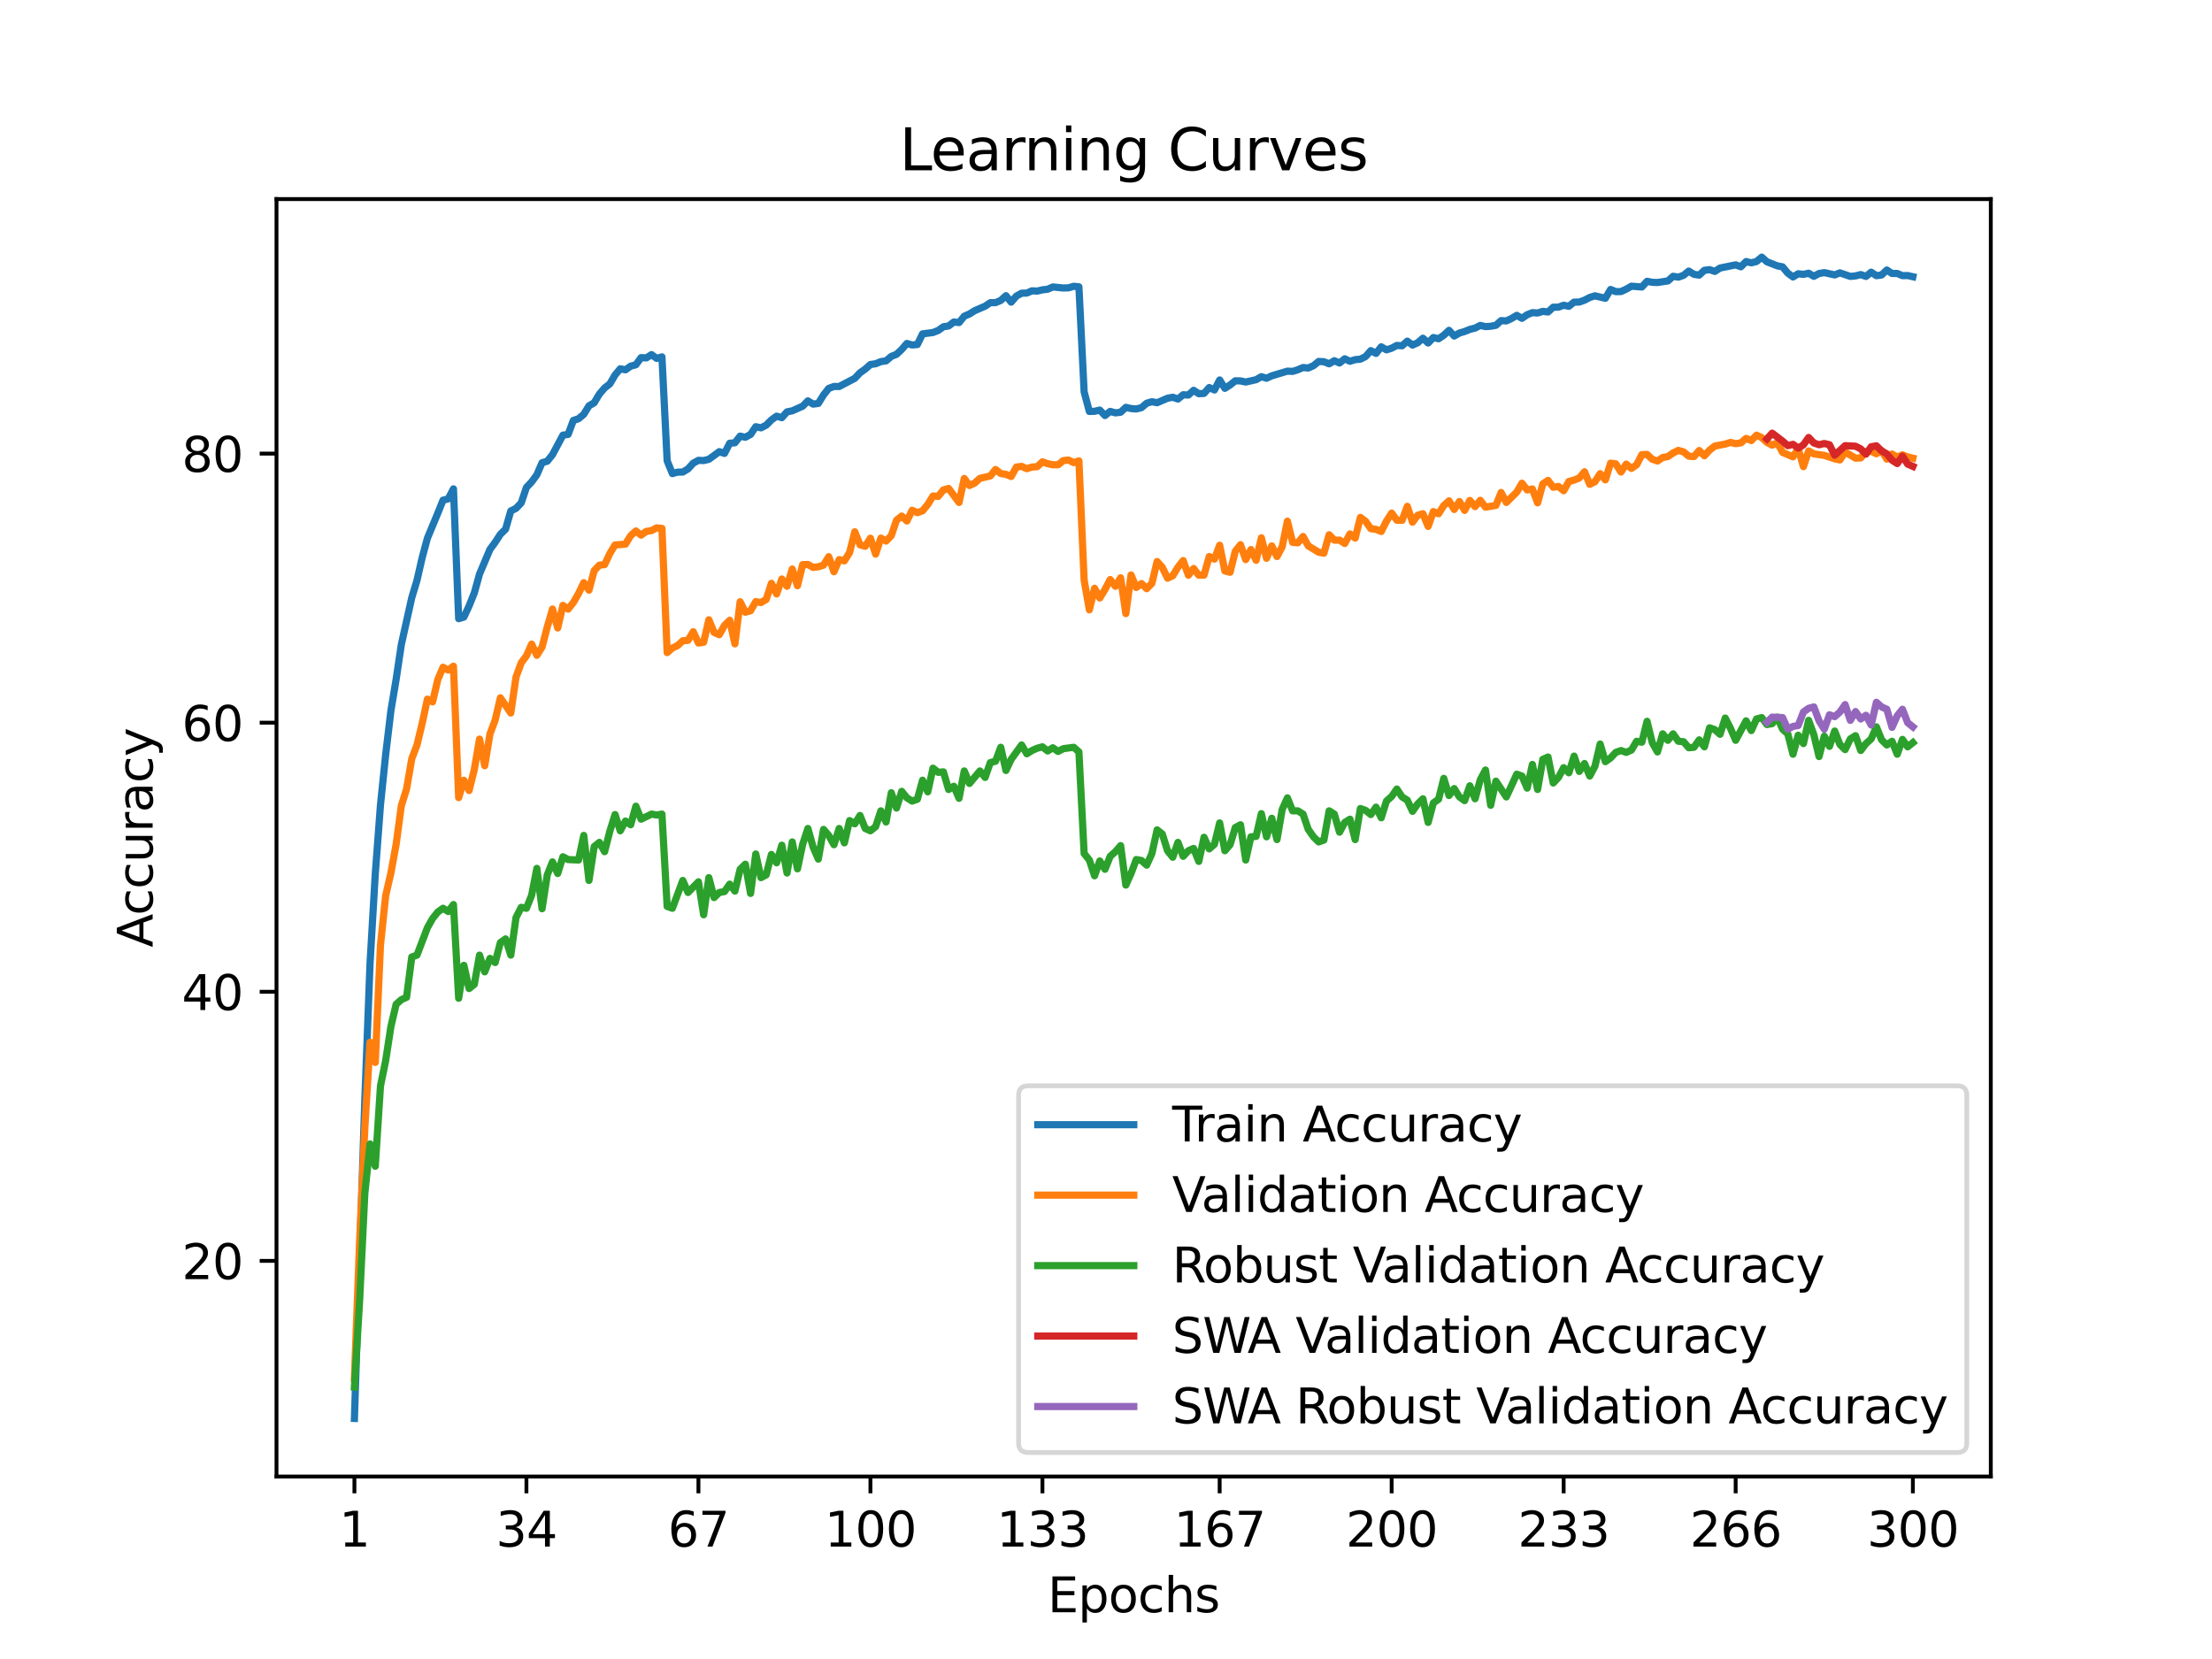 <?xml version="1.0" encoding="utf-8" standalone="no"?>
<!DOCTYPE svg PUBLIC "-//W3C//DTD SVG 1.1//EN"
  "http://www.w3.org/Graphics/SVG/1.1/DTD/svg11.dtd">
<svg xmlns:xlink="http://www.w3.org/1999/xlink" width="460.8pt" height="345.6pt" viewBox="0 0 460.8 345.6" xmlns="http://www.w3.org/2000/svg" version="1.1">
 <defs>
  <style type="text/css">*{stroke-linejoin: round; stroke-linecap: butt}</style>
 </defs>
 <g id="figure_1">
  <g id="patch_1">
   <path d="M 0 345.6 
L 460.8 345.6 
L 460.8 0 
L 0 0 
z
" style="fill: #ffffff"/>
  </g>
  <g id="axes_1">
   <g id="patch_2">
    <path d="M 57.6 307.584 
L 414.72 307.584 
L 414.72 41.472 
L 57.6 41.472 
z
" style="fill: #ffffff"/>
   </g>
   <g id="matplotlib.axis_1">
    <g id="xtick_1">
     <g id="line2d_1">
      <defs>
       <path id="m943d0f33c2" d="M 0 0 
L 0 3.5 
" style="stroke: #000000; stroke-width: 0.8"/>
      </defs>
      <g>
       <use xlink:href="#m943d0f33c2" x="73.833" y="307.584" style="stroke: #000000; stroke-width: 0.8"/>
      </g>
     </g>
     <g id="text_1">
      <!-- 1 -->
      <g transform="translate(70.651 322.182) scale(0.1 -0.1)">
       <defs>
        <path id="DejaVuSans-31" d="M 794 531 
L 1825 531 
L 1825 4091 
L 703 3866 
L 703 4441 
L 1819 4666 
L 2450 4666 
L 2450 531 
L 3481 531 
L 3481 0 
L 794 0 
L 794 531 
z
" transform="scale(0.016)"/>
       </defs>
       <use xlink:href="#DejaVuSans-31"/>
      </g>
     </g>
    </g>
    <g id="xtick_2">
     <g id="line2d_2">
      <g>
       <use xlink:href="#m943d0f33c2" x="109.664" y="307.584" style="stroke: #000000; stroke-width: 0.8"/>
      </g>
     </g>
     <g id="text_2">
      <!-- 34 -->
      <g transform="translate(103.302 322.182) scale(0.1 -0.1)">
       <defs>
        <path id="DejaVuSans-33" d="M 2597 2516 
Q 3050 2419 3304 2112 
Q 3559 1806 3559 1356 
Q 3559 666 3084 287 
Q 2609 -91 1734 -91 
Q 1441 -91 1130 -33 
Q 819 25 488 141 
L 488 750 
Q 750 597 1062 519 
Q 1375 441 1716 441 
Q 2309 441 2620 675 
Q 2931 909 2931 1356 
Q 2931 1769 2642 2001 
Q 2353 2234 1838 2234 
L 1294 2234 
L 1294 2753 
L 1863 2753 
Q 2328 2753 2575 2939 
Q 2822 3125 2822 3475 
Q 2822 3834 2567 4026 
Q 2313 4219 1838 4219 
Q 1578 4219 1281 4162 
Q 984 4106 628 3988 
L 628 4550 
Q 988 4650 1302 4700 
Q 1616 4750 1894 4750 
Q 2613 4750 3031 4423 
Q 3450 4097 3450 3541 
Q 3450 3153 3228 2886 
Q 3006 2619 2597 2516 
z
" transform="scale(0.016)"/>
        <path id="DejaVuSans-34" d="M 2419 4116 
L 825 1625 
L 2419 1625 
L 2419 4116 
z
M 2253 4666 
L 3047 4666 
L 3047 1625 
L 3713 1625 
L 3713 1100 
L 3047 1100 
L 3047 0 
L 2419 0 
L 2419 1100 
L 313 1100 
L 313 1709 
L 2253 4666 
z
" transform="scale(0.016)"/>
       </defs>
       <use xlink:href="#DejaVuSans-33"/>
       <use xlink:href="#DejaVuSans-34" x="63.623"/>
      </g>
     </g>
    </g>
    <g id="xtick_3">
     <g id="line2d_3">
      <g>
       <use xlink:href="#m943d0f33c2" x="145.496" y="307.584" style="stroke: #000000; stroke-width: 0.8"/>
      </g>
     </g>
     <g id="text_3">
      <!-- 67 -->
      <g transform="translate(139.133 322.182) scale(0.1 -0.1)">
       <defs>
        <path id="DejaVuSans-36" d="M 2113 2584 
Q 1688 2584 1439 2293 
Q 1191 2003 1191 1497 
Q 1191 994 1439 701 
Q 1688 409 2113 409 
Q 2538 409 2786 701 
Q 3034 994 3034 1497 
Q 3034 2003 2786 2293 
Q 2538 2584 2113 2584 
z
M 3366 4563 
L 3366 3988 
Q 3128 4100 2886 4159 
Q 2644 4219 2406 4219 
Q 1781 4219 1451 3797 
Q 1122 3375 1075 2522 
Q 1259 2794 1537 2939 
Q 1816 3084 2150 3084 
Q 2853 3084 3261 2657 
Q 3669 2231 3669 1497 
Q 3669 778 3244 343 
Q 2819 -91 2113 -91 
Q 1303 -91 875 529 
Q 447 1150 447 2328 
Q 447 3434 972 4092 
Q 1497 4750 2381 4750 
Q 2619 4750 2861 4703 
Q 3103 4656 3366 4563 
z
" transform="scale(0.016)"/>
        <path id="DejaVuSans-37" d="M 525 4666 
L 3525 4666 
L 3525 4397 
L 1831 0 
L 1172 0 
L 2766 4134 
L 525 4134 
L 525 4666 
z
" transform="scale(0.016)"/>
       </defs>
       <use xlink:href="#DejaVuSans-36"/>
       <use xlink:href="#DejaVuSans-37" x="63.623"/>
      </g>
     </g>
    </g>
    <g id="xtick_4">
     <g id="line2d_4">
      <g>
       <use xlink:href="#m943d0f33c2" x="181.327" y="307.584" style="stroke: #000000; stroke-width: 0.8"/>
      </g>
     </g>
     <g id="text_4">
      <!-- 100 -->
      <g transform="translate(171.783 322.182) scale(0.1 -0.1)">
       <defs>
        <path id="DejaVuSans-30" d="M 2034 4250 
Q 1547 4250 1301 3770 
Q 1056 3291 1056 2328 
Q 1056 1369 1301 889 
Q 1547 409 2034 409 
Q 2525 409 2770 889 
Q 3016 1369 3016 2328 
Q 3016 3291 2770 3770 
Q 2525 4250 2034 4250 
z
M 2034 4750 
Q 2819 4750 3233 4129 
Q 3647 3509 3647 2328 
Q 3647 1150 3233 529 
Q 2819 -91 2034 -91 
Q 1250 -91 836 529 
Q 422 1150 422 2328 
Q 422 3509 836 4129 
Q 1250 4750 2034 4750 
z
" transform="scale(0.016)"/>
       </defs>
       <use xlink:href="#DejaVuSans-31"/>
       <use xlink:href="#DejaVuSans-30" x="63.623"/>
       <use xlink:href="#DejaVuSans-30" x="127.246"/>
      </g>
     </g>
    </g>
    <g id="xtick_5">
     <g id="line2d_5">
      <g>
       <use xlink:href="#m943d0f33c2" x="217.158" y="307.584" style="stroke: #000000; stroke-width: 0.8"/>
      </g>
     </g>
     <g id="text_5">
      <!-- 133 -->
      <g transform="translate(207.615 322.182) scale(0.1 -0.1)">
       <use xlink:href="#DejaVuSans-31"/>
       <use xlink:href="#DejaVuSans-33" x="63.623"/>
       <use xlink:href="#DejaVuSans-33" x="127.246"/>
      </g>
     </g>
    </g>
    <g id="xtick_6">
     <g id="line2d_6">
      <g>
       <use xlink:href="#m943d0f33c2" x="254.076" y="307.584" style="stroke: #000000; stroke-width: 0.8"/>
      </g>
     </g>
     <g id="text_6">
      <!-- 167 -->
      <g transform="translate(244.532 322.182) scale(0.1 -0.1)">
       <use xlink:href="#DejaVuSans-31"/>
       <use xlink:href="#DejaVuSans-36" x="63.623"/>
       <use xlink:href="#DejaVuSans-37" x="127.246"/>
      </g>
     </g>
    </g>
    <g id="xtick_7">
     <g id="line2d_7">
      <g>
       <use xlink:href="#m943d0f33c2" x="289.907" y="307.584" style="stroke: #000000; stroke-width: 0.8"/>
      </g>
     </g>
     <g id="text_7">
      <!-- 200 -->
      <g transform="translate(280.363 322.182) scale(0.1 -0.1)">
       <defs>
        <path id="DejaVuSans-32" d="M 1228 531 
L 3431 531 
L 3431 0 
L 469 0 
L 469 531 
Q 828 903 1448 1529 
Q 2069 2156 2228 2338 
Q 2531 2678 2651 2914 
Q 2772 3150 2772 3378 
Q 2772 3750 2511 3984 
Q 2250 4219 1831 4219 
Q 1534 4219 1204 4116 
Q 875 4013 500 3803 
L 500 4441 
Q 881 4594 1212 4672 
Q 1544 4750 1819 4750 
Q 2544 4750 2975 4387 
Q 3406 4025 3406 3419 
Q 3406 3131 3298 2873 
Q 3191 2616 2906 2266 
Q 2828 2175 2409 1742 
Q 1991 1309 1228 531 
z
" transform="scale(0.016)"/>
       </defs>
       <use xlink:href="#DejaVuSans-32"/>
       <use xlink:href="#DejaVuSans-30" x="63.623"/>
       <use xlink:href="#DejaVuSans-30" x="127.246"/>
      </g>
     </g>
    </g>
    <g id="xtick_8">
     <g id="line2d_8">
      <g>
       <use xlink:href="#m943d0f33c2" x="325.739" y="307.584" style="stroke: #000000; stroke-width: 0.8"/>
      </g>
     </g>
     <g id="text_8">
      <!-- 233 -->
      <g transform="translate(316.195 322.182) scale(0.1 -0.1)">
       <use xlink:href="#DejaVuSans-32"/>
       <use xlink:href="#DejaVuSans-33" x="63.623"/>
       <use xlink:href="#DejaVuSans-33" x="127.246"/>
      </g>
     </g>
    </g>
    <g id="xtick_9">
     <g id="line2d_9">
      <g>
       <use xlink:href="#m943d0f33c2" x="361.57" y="307.584" style="stroke: #000000; stroke-width: 0.8"/>
      </g>
     </g>
     <g id="text_9">
      <!-- 266 -->
      <g transform="translate(352.026 322.182) scale(0.1 -0.1)">
       <use xlink:href="#DejaVuSans-32"/>
       <use xlink:href="#DejaVuSans-36" x="63.623"/>
       <use xlink:href="#DejaVuSans-36" x="127.246"/>
      </g>
     </g>
    </g>
    <g id="xtick_10">
     <g id="line2d_10">
      <g>
       <use xlink:href="#m943d0f33c2" x="398.487" y="307.584" style="stroke: #000000; stroke-width: 0.8"/>
      </g>
     </g>
     <g id="text_10">
      <!-- 300 -->
      <g transform="translate(388.944 322.182) scale(0.1 -0.1)">
       <use xlink:href="#DejaVuSans-33"/>
       <use xlink:href="#DejaVuSans-30" x="63.623"/>
       <use xlink:href="#DejaVuSans-30" x="127.246"/>
      </g>
     </g>
    </g>
    <g id="text_11">
     <!-- Epochs -->
     <g transform="translate(218.244 335.861) scale(0.1 -0.1)">
      <defs>
       <path id="DejaVuSans-45" d="M 628 4666 
L 3578 4666 
L 3578 4134 
L 1259 4134 
L 1259 2753 
L 3481 2753 
L 3481 2222 
L 1259 2222 
L 1259 531 
L 3634 531 
L 3634 0 
L 628 0 
L 628 4666 
z
" transform="scale(0.016)"/>
       <path id="DejaVuSans-70" d="M 1159 525 
L 1159 -1331 
L 581 -1331 
L 581 3500 
L 1159 3500 
L 1159 2969 
Q 1341 3281 1617 3432 
Q 1894 3584 2278 3584 
Q 2916 3584 3314 3078 
Q 3713 2572 3713 1747 
Q 3713 922 3314 415 
Q 2916 -91 2278 -91 
Q 1894 -91 1617 61 
Q 1341 213 1159 525 
z
M 3116 1747 
Q 3116 2381 2855 2742 
Q 2594 3103 2138 3103 
Q 1681 3103 1420 2742 
Q 1159 2381 1159 1747 
Q 1159 1113 1420 752 
Q 1681 391 2138 391 
Q 2594 391 2855 752 
Q 3116 1113 3116 1747 
z
" transform="scale(0.016)"/>
       <path id="DejaVuSans-6f" d="M 1959 3097 
Q 1497 3097 1228 2736 
Q 959 2375 959 1747 
Q 959 1119 1226 758 
Q 1494 397 1959 397 
Q 2419 397 2687 759 
Q 2956 1122 2956 1747 
Q 2956 2369 2687 2733 
Q 2419 3097 1959 3097 
z
M 1959 3584 
Q 2709 3584 3137 3096 
Q 3566 2609 3566 1747 
Q 3566 888 3137 398 
Q 2709 -91 1959 -91 
Q 1206 -91 779 398 
Q 353 888 353 1747 
Q 353 2609 779 3096 
Q 1206 3584 1959 3584 
z
" transform="scale(0.016)"/>
       <path id="DejaVuSans-63" d="M 3122 3366 
L 3122 2828 
Q 2878 2963 2633 3030 
Q 2388 3097 2138 3097 
Q 1578 3097 1268 2742 
Q 959 2388 959 1747 
Q 959 1106 1268 751 
Q 1578 397 2138 397 
Q 2388 397 2633 464 
Q 2878 531 3122 666 
L 3122 134 
Q 2881 22 2623 -34 
Q 2366 -91 2075 -91 
Q 1284 -91 818 406 
Q 353 903 353 1747 
Q 353 2603 823 3093 
Q 1294 3584 2113 3584 
Q 2378 3584 2631 3529 
Q 2884 3475 3122 3366 
z
" transform="scale(0.016)"/>
       <path id="DejaVuSans-68" d="M 3513 2113 
L 3513 0 
L 2938 0 
L 2938 2094 
Q 2938 2591 2744 2837 
Q 2550 3084 2163 3084 
Q 1697 3084 1428 2787 
Q 1159 2491 1159 1978 
L 1159 0 
L 581 0 
L 581 4863 
L 1159 4863 
L 1159 2956 
Q 1366 3272 1645 3428 
Q 1925 3584 2291 3584 
Q 2894 3584 3203 3211 
Q 3513 2838 3513 2113 
z
" transform="scale(0.016)"/>
       <path id="DejaVuSans-73" d="M 2834 3397 
L 2834 2853 
Q 2591 2978 2328 3040 
Q 2066 3103 1784 3103 
Q 1356 3103 1142 2972 
Q 928 2841 928 2578 
Q 928 2378 1081 2264 
Q 1234 2150 1697 2047 
L 1894 2003 
Q 2506 1872 2764 1633 
Q 3022 1394 3022 966 
Q 3022 478 2636 193 
Q 2250 -91 1575 -91 
Q 1294 -91 989 -36 
Q 684 19 347 128 
L 347 722 
Q 666 556 975 473 
Q 1284 391 1588 391 
Q 1994 391 2212 530 
Q 2431 669 2431 922 
Q 2431 1156 2273 1281 
Q 2116 1406 1581 1522 
L 1381 1569 
Q 847 1681 609 1914 
Q 372 2147 372 2553 
Q 372 3047 722 3315 
Q 1072 3584 1716 3584 
Q 2034 3584 2315 3537 
Q 2597 3491 2834 3397 
z
" transform="scale(0.016)"/>
      </defs>
      <use xlink:href="#DejaVuSans-45"/>
      <use xlink:href="#DejaVuSans-70" x="63.184"/>
      <use xlink:href="#DejaVuSans-6f" x="126.66"/>
      <use xlink:href="#DejaVuSans-63" x="187.842"/>
      <use xlink:href="#DejaVuSans-68" x="242.822"/>
      <use xlink:href="#DejaVuSans-73" x="306.201"/>
     </g>
    </g>
   </g>
   <g id="matplotlib.axis_2">
    <g id="ytick_1">
     <g id="line2d_11">
      <defs>
       <path id="ma83418b8ad" d="M 0 0 
L -3.5 0 
" style="stroke: #000000; stroke-width: 0.8"/>
      </defs>
      <g>
       <use xlink:href="#ma83418b8ad" x="57.6" y="262.661" style="stroke: #000000; stroke-width: 0.8"/>
      </g>
     </g>
     <g id="text_12">
      <!-- 20 -->
      <g transform="translate(37.875 266.46) scale(0.1 -0.1)">
       <use xlink:href="#DejaVuSans-32"/>
       <use xlink:href="#DejaVuSans-30" x="63.623"/>
      </g>
     </g>
    </g>
    <g id="ytick_2">
     <g id="line2d_12">
      <g>
       <use xlink:href="#ma83418b8ad" x="57.6" y="206.606" style="stroke: #000000; stroke-width: 0.8"/>
      </g>
     </g>
     <g id="text_13">
      <!-- 40 -->
      <g transform="translate(37.875 210.405) scale(0.1 -0.1)">
       <use xlink:href="#DejaVuSans-34"/>
       <use xlink:href="#DejaVuSans-30" x="63.623"/>
      </g>
     </g>
    </g>
    <g id="ytick_3">
     <g id="line2d_13">
      <g>
       <use xlink:href="#ma83418b8ad" x="57.6" y="150.55" style="stroke: #000000; stroke-width: 0.8"/>
      </g>
     </g>
     <g id="text_14">
      <!-- 60 -->
      <g transform="translate(37.875 154.35) scale(0.1 -0.1)">
       <use xlink:href="#DejaVuSans-36"/>
       <use xlink:href="#DejaVuSans-30" x="63.623"/>
      </g>
     </g>
    </g>
    <g id="ytick_4">
     <g id="line2d_14">
      <g>
       <use xlink:href="#ma83418b8ad" x="57.6" y="94.495" style="stroke: #000000; stroke-width: 0.8"/>
      </g>
     </g>
     <g id="text_15">
      <!-- 80 -->
      <g transform="translate(37.875 98.294) scale(0.1 -0.1)">
       <defs>
        <path id="DejaVuSans-38" d="M 2034 2216 
Q 1584 2216 1326 1975 
Q 1069 1734 1069 1313 
Q 1069 891 1326 650 
Q 1584 409 2034 409 
Q 2484 409 2743 651 
Q 3003 894 3003 1313 
Q 3003 1734 2745 1975 
Q 2488 2216 2034 2216 
z
M 1403 2484 
Q 997 2584 770 2862 
Q 544 3141 544 3541 
Q 544 4100 942 4425 
Q 1341 4750 2034 4750 
Q 2731 4750 3128 4425 
Q 3525 4100 3525 3541 
Q 3525 3141 3298 2862 
Q 3072 2584 2669 2484 
Q 3125 2378 3379 2068 
Q 3634 1759 3634 1313 
Q 3634 634 3220 271 
Q 2806 -91 2034 -91 
Q 1263 -91 848 271 
Q 434 634 434 1313 
Q 434 1759 690 2068 
Q 947 2378 1403 2484 
z
M 1172 3481 
Q 1172 3119 1398 2916 
Q 1625 2713 2034 2713 
Q 2441 2713 2670 2916 
Q 2900 3119 2900 3481 
Q 2900 3844 2670 4047 
Q 2441 4250 2034 4250 
Q 1625 4250 1398 4047 
Q 1172 3844 1172 3481 
z
" transform="scale(0.016)"/>
       </defs>
       <use xlink:href="#DejaVuSans-38"/>
       <use xlink:href="#DejaVuSans-30" x="63.623"/>
      </g>
     </g>
    </g>
    <g id="text_16">
     <!-- Accuracy -->
     <g transform="translate(31.795 197.356) rotate(-90) scale(0.1 -0.1)">
      <defs>
       <path id="DejaVuSans-41" d="M 2188 4044 
L 1331 1722 
L 3047 1722 
L 2188 4044 
z
M 1831 4666 
L 2547 4666 
L 4325 0 
L 3669 0 
L 3244 1197 
L 1141 1197 
L 716 0 
L 50 0 
L 1831 4666 
z
" transform="scale(0.016)"/>
       <path id="DejaVuSans-75" d="M 544 1381 
L 544 3500 
L 1119 3500 
L 1119 1403 
Q 1119 906 1312 657 
Q 1506 409 1894 409 
Q 2359 409 2629 706 
Q 2900 1003 2900 1516 
L 2900 3500 
L 3475 3500 
L 3475 0 
L 2900 0 
L 2900 538 
Q 2691 219 2414 64 
Q 2138 -91 1772 -91 
Q 1169 -91 856 284 
Q 544 659 544 1381 
z
M 1991 3584 
L 1991 3584 
z
" transform="scale(0.016)"/>
       <path id="DejaVuSans-72" d="M 2631 2963 
Q 2534 3019 2420 3045 
Q 2306 3072 2169 3072 
Q 1681 3072 1420 2755 
Q 1159 2438 1159 1844 
L 1159 0 
L 581 0 
L 581 3500 
L 1159 3500 
L 1159 2956 
Q 1341 3275 1631 3429 
Q 1922 3584 2338 3584 
Q 2397 3584 2469 3576 
Q 2541 3569 2628 3553 
L 2631 2963 
z
" transform="scale(0.016)"/>
       <path id="DejaVuSans-61" d="M 2194 1759 
Q 1497 1759 1228 1600 
Q 959 1441 959 1056 
Q 959 750 1161 570 
Q 1363 391 1709 391 
Q 2188 391 2477 730 
Q 2766 1069 2766 1631 
L 2766 1759 
L 2194 1759 
z
M 3341 1997 
L 3341 0 
L 2766 0 
L 2766 531 
Q 2569 213 2275 61 
Q 1981 -91 1556 -91 
Q 1019 -91 701 211 
Q 384 513 384 1019 
Q 384 1609 779 1909 
Q 1175 2209 1959 2209 
L 2766 2209 
L 2766 2266 
Q 2766 2663 2505 2880 
Q 2244 3097 1772 3097 
Q 1472 3097 1187 3025 
Q 903 2953 641 2809 
L 641 3341 
Q 956 3463 1253 3523 
Q 1550 3584 1831 3584 
Q 2591 3584 2966 3190 
Q 3341 2797 3341 1997 
z
" transform="scale(0.016)"/>
       <path id="DejaVuSans-79" d="M 2059 -325 
Q 1816 -950 1584 -1140 
Q 1353 -1331 966 -1331 
L 506 -1331 
L 506 -850 
L 844 -850 
Q 1081 -850 1212 -737 
Q 1344 -625 1503 -206 
L 1606 56 
L 191 3500 
L 800 3500 
L 1894 763 
L 2988 3500 
L 3597 3500 
L 2059 -325 
z
" transform="scale(0.016)"/>
      </defs>
      <use xlink:href="#DejaVuSans-41"/>
      <use xlink:href="#DejaVuSans-63" x="66.658"/>
      <use xlink:href="#DejaVuSans-63" x="121.639"/>
      <use xlink:href="#DejaVuSans-75" x="176.619"/>
      <use xlink:href="#DejaVuSans-72" x="239.998"/>
      <use xlink:href="#DejaVuSans-61" x="281.111"/>
      <use xlink:href="#DejaVuSans-63" x="342.391"/>
      <use xlink:href="#DejaVuSans-79" x="397.371"/>
     </g>
    </g>
   </g>
   <g id="line2d_15">
    <path d="M 73.833 295.488 
L 76.004 228.93 
L 77.09 200.587 
L 78.176 182.074 
L 79.262 167.668 
L 80.348 157.151 
L 81.433 148.056 
L 82.519 141.533 
L 83.605 134.273 
L 85.777 124.513 
L 86.862 120.911 
L 87.948 116.161 
L 89.034 112.125 
L 91.206 106.89 
L 92.291 104.2 
L 93.377 103.92 
L 94.463 101.838 
L 95.549 128.878 
L 96.635 128.549 
L 97.72 126.229 
L 98.806 123.518 
L 99.892 119.594 
L 102.064 114.451 
L 103.149 112.979 
L 104.235 111.305 
L 105.321 110.233 
L 106.407 106.442 
L 107.493 105.902 
L 108.578 104.76 
L 109.664 101.537 
L 110.75 100.395 
L 111.836 98.903 
L 112.922 96.394 
L 114.007 96.079 
L 115.093 94.719 
L 117.265 90.655 
L 118.351 90.487 
L 119.436 87.593 
L 120.522 87.222 
L 121.608 86.311 
L 122.694 84.538 
L 123.78 83.901 
L 124.865 82.086 
L 125.951 80.818 
L 127.037 79.977 
L 128.123 78.127 
L 129.209 76.824 
L 130.294 77.041 
L 131.38 76.277 
L 132.466 75.983 
L 133.552 74.498 
L 134.638 74.561 
L 135.723 73.874 
L 136.809 74.666 
L 137.895 74.343 
L 138.981 96.002 
L 140.067 98.657 
L 141.152 98.356 
L 142.238 98.335 
L 143.324 97.683 
L 144.41 96.485 
L 145.496 95.897 
L 146.581 95.939 
L 147.667 95.679 
L 149.839 94.089 
L 150.925 94.453 
L 152.01 92.337 
L 153.096 92.239 
L 154.182 90.852 
L 155.268 91.09 
L 156.354 90.501 
L 157.439 88.89 
L 158.525 89.128 
L 159.611 88.567 
L 160.697 87.481 
L 161.783 86.697 
L 162.868 87.012 
L 163.954 85.793 
L 165.04 85.582 
L 167.212 84.616 
L 168.297 83.508 
L 169.383 84.181 
L 170.469 84.041 
L 171.555 82.289 
L 172.641 80.909 
L 173.726 80.51 
L 174.812 80.517 
L 178.07 78.814 
L 179.155 77.658 
L 180.241 76.894 
L 181.327 75.927 
L 182.413 75.78 
L 183.499 75.331 
L 184.584 75.177 
L 185.67 74.245 
L 186.756 73.818 
L 187.842 72.795 
L 188.928 71.548 
L 190.013 71.863 
L 191.099 71.772 
L 192.185 69.551 
L 194.357 69.27 
L 195.442 68.843 
L 196.528 68.072 
L 197.614 67.904 
L 198.7 67.077 
L 199.786 67.196 
L 200.871 65.872 
L 201.957 65.403 
L 203.043 64.723 
L 205.215 63.784 
L 206.3 63.055 
L 207.386 63.048 
L 208.472 62.586 
L 209.558 61.598 
L 210.644 62.943 
L 211.729 61.682 
L 212.815 61.079 
L 213.901 61.051 
L 214.987 60.582 
L 216.073 60.638 
L 217.158 60.379 
L 218.244 60.253 
L 219.33 59.776 
L 221.502 59.993 
L 222.587 59.958 
L 223.673 59.636 
L 224.759 59.748 
L 225.845 81.638 
L 226.931 85.716 
L 228.016 85.681 
L 229.102 85.428 
L 230.188 86.563 
L 231.274 85.702 
L 232.36 86.01 
L 233.445 85.877 
L 234.531 84.861 
L 235.617 85.106 
L 236.703 85.197 
L 237.789 84.924 
L 238.875 83.999 
L 239.96 83.684 
L 241.046 83.894 
L 243.218 82.962 
L 244.304 82.752 
L 245.389 83.13 
L 246.475 82.233 
L 247.561 82.296 
L 248.647 81.308 
L 249.733 82.016 
L 250.818 81.953 
L 251.904 80.734 
L 252.99 81.238 
L 254.076 79.157 
L 255.162 80.895 
L 256.247 80.201 
L 257.333 79.332 
L 258.419 79.353 
L 259.505 79.585 
L 261.676 79.094 
L 262.762 78.47 
L 263.848 78.793 
L 264.934 78.295 
L 268.191 77.314 
L 269.277 77.37 
L 270.363 77.027 
L 271.449 76.565 
L 272.534 76.663 
L 273.62 76.179 
L 274.706 75.296 
L 275.792 75.352 
L 276.878 75.787 
L 277.963 75.142 
L 279.049 75.619 
L 280.135 74.743 
L 281.221 75.261 
L 282.307 74.925 
L 283.392 74.82 
L 284.478 74.273 
L 285.564 73.047 
L 286.65 73.622 
L 287.736 72.248 
L 288.821 72.879 
L 289.907 72.536 
L 290.993 71.961 
L 292.079 72.031 
L 293.165 71.064 
L 294.25 71.884 
L 295.336 71.401 
L 296.422 70.455 
L 297.508 71.45 
L 298.594 70.314 
L 299.679 70.574 
L 300.765 69.838 
L 301.851 68.815 
L 302.937 69.999 
L 304.023 69.376 
L 305.108 69.06 
L 306.194 68.619 
L 307.28 68.346 
L 308.366 67.792 
L 309.452 68.037 
L 310.537 67.967 
L 311.623 67.764 
L 312.709 66.79 
L 313.795 66.853 
L 314.881 66.349 
L 315.966 65.69 
L 317.052 66.314 
L 318.138 65.564 
L 319.224 65.129 
L 320.31 65.206 
L 321.395 64.856 
L 322.481 64.996 
L 323.567 63.994 
L 324.653 63.987 
L 325.739 63.588 
L 326.824 63.805 
L 327.91 62.936 
L 328.996 62.929 
L 330.082 62.537 
L 331.168 61.969 
L 332.253 61.626 
L 334.425 62.137 
L 335.511 60.302 
L 336.597 60.757 
L 337.682 60.736 
L 338.768 60.239 
L 339.854 59.615 
L 342.026 59.79 
L 343.111 58.599 
L 344.197 58.809 
L 345.283 58.851 
L 347.455 58.522 
L 348.54 57.555 
L 349.626 57.737 
L 350.712 57.352 
L 351.798 56.469 
L 352.884 57.149 
L 353.969 57.31 
L 355.055 56.308 
L 356.141 56.175 
L 357.227 56.539 
L 358.313 55.838 
L 361.57 55.173 
L 362.656 55.579 
L 363.742 54.486 
L 364.827 54.752 
L 365.913 54.479 
L 366.999 53.568 
L 368.085 54.535 
L 370.256 55.383 
L 371.342 55.593 
L 372.428 56.896 
L 373.514 57.695 
L 374.6 57.029 
L 375.685 57.156 
L 376.771 56.917 
L 377.857 57.562 
L 378.943 56.98 
L 380.029 56.791 
L 382.2 57.268 
L 383.286 56.84 
L 385.458 57.583 
L 386.543 57.478 
L 387.629 57.198 
L 388.715 57.583 
L 389.801 56.7 
L 390.887 57.429 
L 391.972 57.282 
L 393.058 56.245 
L 394.144 56.973 
L 395.23 56.966 
L 396.316 57.429 
L 397.401 57.401 
L 398.487 57.646 
L 398.487 57.646 
" clip-path="url(#p340f622765)" style="fill: none; stroke: #1f77b4; stroke-width: 1.5; stroke-linecap: square"/>
   </g>
   <g id="line2d_16">
    <path d="M 73.833 287.101 
L 74.919 258.485 
L 76.004 234.913 
L 77.09 217.116 
L 78.176 221.32 
L 79.262 196.852 
L 80.348 186.566 
L 81.433 181.857 
L 82.519 175.915 
L 83.605 167.843 
L 84.691 164.368 
L 85.777 158.062 
L 86.862 155.203 
L 87.948 150.691 
L 89.034 145.646 
L 90.12 146.206 
L 91.206 141.554 
L 92.291 139.003 
L 93.377 139.592 
L 94.463 138.779 
L 95.549 166.162 
L 96.635 162.546 
L 97.72 164.676 
L 98.806 160.304 
L 99.892 153.97 
L 100.978 159.519 
L 102.064 152.905 
L 103.149 150.018 
L 104.235 145.365 
L 106.407 148.532 
L 107.493 141.049 
L 108.578 138.078 
L 109.664 136.621 
L 110.75 134.182 
L 111.836 136.509 
L 112.922 134.799 
L 114.007 130.595 
L 115.093 126.867 
L 116.179 130.819 
L 117.265 126.11 
L 118.351 126.895 
L 119.436 125.522 
L 120.522 123.644 
L 121.608 121.374 
L 122.694 122.943 
L 123.78 118.879 
L 124.865 117.73 
L 125.951 117.618 
L 127.037 115.32 
L 128.123 113.526 
L 130.294 113.358 
L 131.38 111.592 
L 132.466 110.611 
L 133.552 111.48 
L 134.638 110.695 
L 135.723 110.527 
L 136.809 109.966 
L 137.895 110.079 
L 138.981 135.948 
L 140.067 134.995 
L 141.152 134.491 
L 142.238 133.482 
L 143.324 133.398 
L 144.41 131.604 
L 145.496 133.958 
L 146.581 133.79 
L 147.667 129.109 
L 148.753 131.744 
L 149.839 132.22 
L 150.925 130.286 
L 152.01 129.221 
L 153.096 134.126 
L 154.182 125.354 
L 155.268 127.54 
L 156.354 127.231 
L 157.439 125.326 
L 158.525 125.522 
L 159.611 124.877 
L 160.697 121.514 
L 161.783 123.728 
L 162.868 120.617 
L 163.954 122.13 
L 165.04 118.543 
L 166.126 122.018 
L 167.212 117.618 
L 168.297 117.59 
L 169.383 118.207 
L 170.469 118.066 
L 171.555 117.73 
L 172.641 115.964 
L 173.726 119.103 
L 174.812 116.581 
L 175.898 116.833 
L 176.984 115.096 
L 178.07 110.779 
L 179.155 113.498 
L 180.241 113.806 
L 181.327 112.125 
L 182.413 115.432 
L 183.499 112.097 
L 184.584 112.713 
L 185.67 111.592 
L 186.756 108.369 
L 187.842 107.5 
L 188.928 108.537 
L 190.013 106.295 
L 191.099 106.799 
L 192.185 106.407 
L 193.271 105.09 
L 194.357 103.324 
L 195.442 103.408 
L 196.528 102.063 
L 197.614 101.754 
L 199.786 104.669 
L 200.871 99.68 
L 201.957 101.138 
L 203.043 100.633 
L 204.129 99.652 
L 206.3 99.148 
L 207.386 97.803 
L 208.472 98.643 
L 209.558 98.812 
L 210.644 99.26 
L 211.729 97.298 
L 212.815 97.158 
L 213.901 97.634 
L 214.987 97.298 
L 216.073 97.214 
L 217.158 96.205 
L 218.244 96.597 
L 219.33 96.822 
L 220.416 96.822 
L 221.502 95.953 
L 222.587 95.841 
L 223.673 96.373 
L 224.759 96.009 
L 225.845 120.841 
L 226.931 127.035 
L 228.016 122.551 
L 229.102 124.569 
L 230.188 122.803 
L 231.274 120.729 
L 232.36 122.13 
L 233.445 120.365 
L 234.531 127.82 
L 235.617 119.776 
L 236.703 122.383 
L 237.789 121.57 
L 238.875 122.635 
L 239.96 121.514 
L 241.046 116.973 
L 242.132 118.179 
L 243.218 120.449 
L 244.304 119.944 
L 245.389 118.151 
L 246.475 116.777 
L 247.561 119.832 
L 248.647 118.431 
L 249.733 119.832 
L 250.818 119.804 
L 251.904 115.936 
L 252.99 116.469 
L 254.076 113.582 
L 255.162 118.935 
L 256.247 119.216 
L 257.333 114.843 
L 258.419 113.47 
L 259.505 116.581 
L 260.591 114.479 
L 261.676 116.721 
L 262.762 112.041 
L 263.848 116.301 
L 264.934 113.722 
L 266.02 115.936 
L 267.105 113.89 
L 268.191 108.565 
L 269.277 112.993 
L 270.363 113.078 
L 271.449 111.76 
L 272.534 113.722 
L 274.706 115.039 
L 275.792 115.236 
L 276.878 111.396 
L 277.963 112.517 
L 279.049 112.517 
L 280.135 113.218 
L 281.221 111.228 
L 282.307 112.097 
L 283.392 107.78 
L 284.478 108.593 
L 285.564 110.135 
L 286.65 110.275 
L 287.736 110.723 
L 288.821 108.565 
L 289.907 106.883 
L 290.993 108.369 
L 292.079 108.397 
L 293.165 105.482 
L 294.25 108.789 
L 295.336 107.332 
L 296.422 107.024 
L 297.508 109.658 
L 298.594 106.575 
L 299.679 107.024 
L 300.765 105.314 
L 301.851 104.333 
L 302.937 106.127 
L 304.023 104.473 
L 305.108 106.323 
L 306.194 104.249 
L 307.28 105.538 
L 308.366 104.221 
L 309.452 105.65 
L 311.623 105.286 
L 312.709 102.595 
L 313.795 104.669 
L 315.966 102.511 
L 317.052 100.661 
L 318.138 102.063 
L 319.224 101.867 
L 320.31 104.753 
L 321.395 100.801 
L 322.481 100.073 
L 323.567 101.502 
L 324.653 101.334 
L 325.739 102.231 
L 326.824 100.297 
L 327.91 100.017 
L 328.996 99.568 
L 330.082 98.279 
L 331.168 100.886 
L 332.253 100.353 
L 333.339 98.671 
L 334.425 99.961 
L 335.511 96.485 
L 336.597 96.625 
L 337.682 98.335 
L 338.768 96.681 
L 339.854 97.578 
L 340.94 96.822 
L 342.026 94.719 
L 343.111 94.663 
L 344.197 95.672 
L 345.283 96.037 
L 346.369 95.308 
L 347.455 95.112 
L 348.54 94.355 
L 349.626 93.823 
L 350.712 94.131 
L 351.798 95.028 
L 352.884 95.112 
L 353.969 93.851 
L 355.055 94.944 
L 356.141 93.767 
L 357.227 92.926 
L 359.398 92.505 
L 360.484 92.169 
L 361.57 92.421 
L 362.656 92.253 
L 363.742 91.328 
L 364.827 91.777 
L 365.913 90.655 
L 366.999 91.16 
L 368.085 92.169 
L 369.171 92.73 
L 370.256 92.253 
L 371.342 94.243 
L 373.514 95.168 
L 374.6 93.43 
L 375.685 97.214 
L 376.771 93.935 
L 377.857 94.551 
L 380.029 94.86 
L 382.2 95.588 
L 383.286 95.813 
L 384.372 94.159 
L 386.543 95.448 
L 387.629 95.392 
L 388.715 94.047 
L 389.801 94.019 
L 390.887 94.523 
L 391.972 93.879 
L 393.058 95.644 
L 394.144 94.579 
L 395.23 95.224 
L 396.316 94.748 
L 397.401 95.196 
L 398.487 95.448 
L 398.487 95.448 
" clip-path="url(#p340f622765)" style="fill: none; stroke: #ff7f0e; stroke-width: 1.5; stroke-linecap: square"/>
   </g>
   <g id="line2d_17">
    <path d="M 73.833 288.949 
L 74.919 270.876 
L 76.004 248.55 
L 77.09 238.306 
L 78.176 242.945 
L 79.262 226.225 
L 80.348 220.909 
L 81.433 213.854 
L 82.519 209.215 
L 83.605 208.249 
L 84.691 207.765 
L 85.777 199.357 
L 86.862 198.97 
L 89.034 193.268 
L 90.12 191.335 
L 91.206 189.982 
L 92.291 189.209 
L 93.377 189.886 
L 94.463 188.436 
L 95.549 207.959 
L 96.635 201.097 
L 97.72 205.929 
L 98.806 205.059 
L 99.892 198.97 
L 100.978 202.45 
L 102.064 199.647 
L 103.149 200.517 
L 104.235 196.361 
L 105.321 195.588 
L 106.407 198.97 
L 107.493 191.142 
L 108.578 189.016 
L 109.664 189.209 
L 110.75 186.503 
L 111.836 180.898 
L 112.922 189.306 
L 114.007 182.251 
L 115.093 179.544 
L 116.179 181.961 
L 117.265 178.481 
L 118.351 179.061 
L 120.522 179.158 
L 121.608 174.036 
L 122.694 183.41 
L 123.78 176.355 
L 124.865 175.485 
L 125.951 177.418 
L 127.037 173.166 
L 128.123 169.686 
L 129.209 173.069 
L 130.294 171.04 
L 131.38 171.813 
L 132.466 167.947 
L 133.552 170.653 
L 135.723 169.59 
L 136.809 169.783 
L 137.895 169.59 
L 138.981 188.823 
L 140.067 189.209 
L 142.238 183.41 
L 143.324 185.923 
L 145.496 183.7 
L 146.581 190.562 
L 147.667 182.83 
L 148.753 186.986 
L 149.839 185.923 
L 150.925 185.73 
L 152.01 184.183 
L 153.096 185.633 
L 154.182 181.091 
L 155.268 180.028 
L 156.354 186.116 
L 157.439 177.901 
L 158.525 182.83 
L 159.611 182.251 
L 160.697 177.998 
L 161.783 179.738 
L 162.868 176.065 
L 163.954 181.864 
L 165.04 175.389 
L 166.126 180.994 
L 167.212 175.872 
L 168.297 172.586 
L 169.383 176.452 
L 170.469 178.965 
L 171.555 172.779 
L 172.641 174.036 
L 173.726 175.969 
L 174.812 172.586 
L 175.898 175.582 
L 176.984 170.943 
L 178.07 171.619 
L 179.155 169.88 
L 180.241 172.586 
L 181.327 173.069 
L 182.413 172.199 
L 183.499 168.913 
L 184.584 171.233 
L 185.67 165.144 
L 186.756 168.333 
L 187.842 164.854 
L 188.928 166.207 
L 190.013 166.884 
L 191.099 166.497 
L 192.185 162.535 
L 193.271 164.951 
L 194.357 160.022 
L 195.442 160.892 
L 196.528 160.795 
L 197.614 164.468 
L 198.7 163.791 
L 199.786 166.304 
L 200.871 160.602 
L 201.957 163.211 
L 204.129 160.602 
L 205.215 161.955 
L 206.3 158.862 
L 207.386 158.572 
L 208.472 155.673 
L 209.558 160.505 
L 210.644 158.186 
L 212.815 155.189 
L 213.901 157.026 
L 214.987 156.349 
L 216.073 155.866 
L 217.158 155.576 
L 218.244 156.446 
L 219.33 155.769 
L 220.416 156.543 
L 221.502 155.963 
L 223.673 155.673 
L 224.759 156.639 
L 225.845 177.805 
L 226.931 179.158 
L 228.016 182.444 
L 229.102 179.351 
L 230.188 181.091 
L 231.274 178.385 
L 232.36 177.418 
L 233.445 176.162 
L 234.531 184.377 
L 235.617 181.961 
L 236.703 179.061 
L 237.789 179.255 
L 238.875 180.221 
L 239.96 177.805 
L 241.046 172.876 
L 242.132 173.746 
L 243.218 177.225 
L 244.304 178.578 
L 245.389 175.485 
L 246.475 178.385 
L 247.561 177.225 
L 248.647 176.742 
L 249.733 179.448 
L 250.818 174.422 
L 251.904 176.838 
L 252.99 175.872 
L 254.076 171.426 
L 255.162 177.225 
L 256.247 175.969 
L 257.333 172.393 
L 258.419 171.813 
L 259.505 179.158 
L 260.591 174.326 
L 261.676 174.229 
L 262.762 169.493 
L 263.848 174.326 
L 264.934 170.46 
L 266.02 174.905 
L 267.105 168.623 
L 268.191 166.207 
L 269.277 168.913 
L 270.363 168.913 
L 271.449 169.59 
L 272.534 172.779 
L 273.62 174.326 
L 274.706 175.389 
L 275.792 175.002 
L 276.878 168.913 
L 277.963 169.59 
L 279.049 173.359 
L 280.135 171.329 
L 281.221 170.653 
L 282.307 174.905 
L 283.392 168.43 
L 284.478 168.817 
L 285.564 169.686 
L 286.65 168.14 
L 287.736 170.363 
L 288.821 166.884 
L 289.907 165.917 
L 290.993 164.371 
L 292.079 166.014 
L 293.165 166.69 
L 294.25 169.01 
L 295.336 167.464 
L 296.422 166.4 
L 297.508 171.329 
L 298.594 167.27 
L 299.679 166.497 
L 300.765 162.148 
L 301.851 165.724 
L 302.937 164.274 
L 304.023 166.014 
L 305.108 166.787 
L 306.194 163.694 
L 307.28 166.4 
L 308.366 162.438 
L 309.452 160.408 
L 310.537 167.754 
L 311.623 162.728 
L 313.795 166.014 
L 315.966 161.278 
L 317.052 161.665 
L 318.138 164.178 
L 319.224 159.249 
L 320.31 164.468 
L 321.395 158.186 
L 322.481 157.702 
L 323.567 163.114 
L 324.653 161.955 
L 325.739 159.925 
L 326.824 160.988 
L 327.91 157.509 
L 328.996 160.698 
L 330.082 159.055 
L 331.168 161.665 
L 332.253 159.635 
L 333.339 154.996 
L 334.425 158.669 
L 335.511 157.896 
L 336.597 156.736 
L 337.682 156.349 
L 338.768 156.736 
L 339.854 156.253 
L 340.94 154.416 
L 342.026 154.61 
L 343.111 150.26 
L 344.197 154.706 
L 345.283 156.639 
L 346.369 152.87 
L 347.455 154.223 
L 348.54 152.87 
L 349.626 154.416 
L 350.712 154.513 
L 351.798 155.769 
L 352.884 155.673 
L 353.969 154.126 
L 355.055 155.576 
L 356.141 151.614 
L 357.227 152 
L 358.313 152.967 
L 359.398 149.584 
L 360.484 151.71 
L 361.57 154.223 
L 363.742 150.164 
L 364.827 152.193 
L 365.913 149.777 
L 366.999 149.487 
L 368.085 150.937 
L 369.171 150.744 
L 370.256 149.391 
L 371.342 151.903 
L 372.428 152.87 
L 373.514 157.122 
L 374.6 153.16 
L 375.685 154.9 
L 376.771 150.067 
L 377.857 153.063 
L 378.943 157.606 
L 380.029 153.353 
L 381.114 155.479 
L 382.2 152.29 
L 383.286 155.093 
L 384.372 156.156 
L 385.458 153.933 
L 386.543 153.257 
L 387.629 156.349 
L 388.715 154.9 
L 389.801 153.933 
L 390.887 151.42 
L 391.972 154.126 
L 393.058 155.189 
L 394.144 154.416 
L 395.23 157.122 
L 396.316 154.03 
L 397.401 155.576 
L 398.487 154.706 
L 398.487 154.706 
" clip-path="url(#p340f622765)" style="fill: none; stroke: #2ca02c; stroke-width: 1.5; stroke-linecap: square"/>
   </g>
   <g id="line2d_18">
    <path d="M 368.085 91.44 
L 369.171 90.235 
L 371.342 91.889 
L 372.428 92.842 
L 373.514 92.561 
L 374.6 93.346 
L 375.685 92.673 
L 376.771 91.132 
L 377.857 92.281 
L 378.943 92.645 
L 380.029 92.393 
L 381.114 92.645 
L 382.2 94.832 
L 384.372 92.842 
L 386.543 92.954 
L 387.629 93.514 
L 388.715 94.607 
L 389.801 93.066 
L 390.887 92.87 
L 391.972 93.935 
L 393.058 94.551 
L 394.144 95.869 
L 395.23 96.569 
L 396.316 95.028 
L 397.401 96.681 
L 398.487 97.158 
L 398.487 97.158 
" clip-path="url(#p340f622765)" style="fill: none; stroke: #d62728; stroke-width: 1.5; stroke-linecap: square"/>
   </g>
   <g id="line2d_19">
    <path d="M 368.085 150.454 
L 369.171 149.391 
L 371.342 149.487 
L 372.428 151.903 
L 373.514 151.324 
L 374.6 151.13 
L 375.685 148.328 
L 376.771 147.554 
L 377.857 147.264 
L 378.943 150.164 
L 380.029 151.903 
L 381.114 148.907 
L 382.2 149.294 
L 383.286 148.328 
L 384.372 146.781 
L 385.458 150.067 
L 386.543 148.231 
L 387.629 149.777 
L 388.715 149.004 
L 389.801 151.034 
L 390.887 146.298 
L 391.972 147.264 
L 393.058 147.748 
L 394.144 151.517 
L 395.23 149.101 
L 396.316 147.748 
L 397.401 150.55 
L 398.487 151.42 
L 398.487 151.42 
" clip-path="url(#p340f622765)" style="fill: none; stroke: #9467bd; stroke-width: 1.5; stroke-linecap: square"/>
   </g>
   <g id="patch_3">
    <path d="M 57.6 307.584 
L 57.6 41.472 
" style="fill: none; stroke: #000000; stroke-width: 0.8; stroke-linejoin: miter; stroke-linecap: square"/>
   </g>
   <g id="patch_4">
    <path d="M 414.72 307.584 
L 414.72 41.472 
" style="fill: none; stroke: #000000; stroke-width: 0.8; stroke-linejoin: miter; stroke-linecap: square"/>
   </g>
   <g id="patch_5">
    <path d="M 57.6 307.584 
L 414.72 307.584 
" style="fill: none; stroke: #000000; stroke-width: 0.8; stroke-linejoin: miter; stroke-linecap: square"/>
   </g>
   <g id="patch_6">
    <path d="M 57.6 41.472 
L 414.72 41.472 
" style="fill: none; stroke: #000000; stroke-width: 0.8; stroke-linejoin: miter; stroke-linecap: square"/>
   </g>
   <g id="text_17">
    <!-- Learning Curves -->
    <g transform="translate(187.376 35.472) scale(0.12 -0.12)">
     <defs>
      <path id="DejaVuSans-4c" d="M 628 4666 
L 1259 4666 
L 1259 531 
L 3531 531 
L 3531 0 
L 628 0 
L 628 4666 
z
" transform="scale(0.016)"/>
      <path id="DejaVuSans-65" d="M 3597 1894 
L 3597 1613 
L 953 1613 
Q 991 1019 1311 708 
Q 1631 397 2203 397 
Q 2534 397 2845 478 
Q 3156 559 3463 722 
L 3463 178 
Q 3153 47 2828 -22 
Q 2503 -91 2169 -91 
Q 1331 -91 842 396 
Q 353 884 353 1716 
Q 353 2575 817 3079 
Q 1281 3584 2069 3584 
Q 2775 3584 3186 3129 
Q 3597 2675 3597 1894 
z
M 3022 2063 
Q 3016 2534 2758 2815 
Q 2500 3097 2075 3097 
Q 1594 3097 1305 2825 
Q 1016 2553 972 2059 
L 3022 2063 
z
" transform="scale(0.016)"/>
      <path id="DejaVuSans-6e" d="M 3513 2113 
L 3513 0 
L 2938 0 
L 2938 2094 
Q 2938 2591 2744 2837 
Q 2550 3084 2163 3084 
Q 1697 3084 1428 2787 
Q 1159 2491 1159 1978 
L 1159 0 
L 581 0 
L 581 3500 
L 1159 3500 
L 1159 2956 
Q 1366 3272 1645 3428 
Q 1925 3584 2291 3584 
Q 2894 3584 3203 3211 
Q 3513 2838 3513 2113 
z
" transform="scale(0.016)"/>
      <path id="DejaVuSans-69" d="M 603 3500 
L 1178 3500 
L 1178 0 
L 603 0 
L 603 3500 
z
M 603 4863 
L 1178 4863 
L 1178 4134 
L 603 4134 
L 603 4863 
z
" transform="scale(0.016)"/>
      <path id="DejaVuSans-67" d="M 2906 1791 
Q 2906 2416 2648 2759 
Q 2391 3103 1925 3103 
Q 1463 3103 1205 2759 
Q 947 2416 947 1791 
Q 947 1169 1205 825 
Q 1463 481 1925 481 
Q 2391 481 2648 825 
Q 2906 1169 2906 1791 
z
M 3481 434 
Q 3481 -459 3084 -895 
Q 2688 -1331 1869 -1331 
Q 1566 -1331 1297 -1286 
Q 1028 -1241 775 -1147 
L 775 -588 
Q 1028 -725 1275 -790 
Q 1522 -856 1778 -856 
Q 2344 -856 2625 -561 
Q 2906 -266 2906 331 
L 2906 616 
Q 2728 306 2450 153 
Q 2172 0 1784 0 
Q 1141 0 747 490 
Q 353 981 353 1791 
Q 353 2603 747 3093 
Q 1141 3584 1784 3584 
Q 2172 3584 2450 3431 
Q 2728 3278 2906 2969 
L 2906 3500 
L 3481 3500 
L 3481 434 
z
" transform="scale(0.016)"/>
      <path id="DejaVuSans-20" transform="scale(0.016)"/>
      <path id="DejaVuSans-43" d="M 4122 4306 
L 4122 3641 
Q 3803 3938 3442 4084 
Q 3081 4231 2675 4231 
Q 1875 4231 1450 3742 
Q 1025 3253 1025 2328 
Q 1025 1406 1450 917 
Q 1875 428 2675 428 
Q 3081 428 3442 575 
Q 3803 722 4122 1019 
L 4122 359 
Q 3791 134 3420 21 
Q 3050 -91 2638 -91 
Q 1578 -91 968 557 
Q 359 1206 359 2328 
Q 359 3453 968 4101 
Q 1578 4750 2638 4750 
Q 3056 4750 3426 4639 
Q 3797 4528 4122 4306 
z
" transform="scale(0.016)"/>
      <path id="DejaVuSans-76" d="M 191 3500 
L 800 3500 
L 1894 563 
L 2988 3500 
L 3597 3500 
L 2284 0 
L 1503 0 
L 191 3500 
z
" transform="scale(0.016)"/>
     </defs>
     <use xlink:href="#DejaVuSans-4c"/>
     <use xlink:href="#DejaVuSans-65" x="53.963"/>
     <use xlink:href="#DejaVuSans-61" x="115.486"/>
     <use xlink:href="#DejaVuSans-72" x="176.766"/>
     <use xlink:href="#DejaVuSans-6e" x="216.129"/>
     <use xlink:href="#DejaVuSans-69" x="279.508"/>
     <use xlink:href="#DejaVuSans-6e" x="307.291"/>
     <use xlink:href="#DejaVuSans-67" x="370.67"/>
     <use xlink:href="#DejaVuSans-20" x="434.146"/>
     <use xlink:href="#DejaVuSans-43" x="465.934"/>
     <use xlink:href="#DejaVuSans-75" x="535.758"/>
     <use xlink:href="#DejaVuSans-72" x="599.137"/>
     <use xlink:href="#DejaVuSans-76" x="640.25"/>
     <use xlink:href="#DejaVuSans-65" x="699.43"/>
     <use xlink:href="#DejaVuSans-73" x="760.953"/>
    </g>
   </g>
   <g id="legend_1">
    <g id="patch_7">
     <path d="M 214.189 302.584 
L 407.72 302.584 
Q 409.72 302.584 409.72 300.584 
L 409.72 228.193 
Q 409.72 226.193 407.72 226.193 
L 214.189 226.193 
Q 212.189 226.193 212.189 228.193 
L 212.189 300.584 
Q 212.189 302.584 214.189 302.584 
z
" style="fill: #ffffff; opacity: 0.8; stroke: #cccccc; stroke-linejoin: miter"/>
    </g>
    <g id="line2d_20">
     <path d="M 216.189 234.292 
L 226.189 234.292 
L 236.189 234.292 
" style="fill: none; stroke: #1f77b4; stroke-width: 1.5; stroke-linecap: square"/>
    </g>
    <g id="text_18">
     <!-- Train Accuracy -->
     <g transform="translate(244.189 237.792) scale(0.1 -0.1)">
      <defs>
       <path id="DejaVuSans-54" d="M -19 4666 
L 3928 4666 
L 3928 4134 
L 2272 4134 
L 2272 0 
L 1638 0 
L 1638 4134 
L -19 4134 
L -19 4666 
z
" transform="scale(0.016)"/>
      </defs>
      <use xlink:href="#DejaVuSans-54"/>
      <use xlink:href="#DejaVuSans-72" x="46.334"/>
      <use xlink:href="#DejaVuSans-61" x="87.447"/>
      <use xlink:href="#DejaVuSans-69" x="148.727"/>
      <use xlink:href="#DejaVuSans-6e" x="176.51"/>
      <use xlink:href="#DejaVuSans-20" x="239.889"/>
      <use xlink:href="#DejaVuSans-41" x="271.676"/>
      <use xlink:href="#DejaVuSans-63" x="338.334"/>
      <use xlink:href="#DejaVuSans-63" x="393.314"/>
      <use xlink:href="#DejaVuSans-75" x="448.295"/>
      <use xlink:href="#DejaVuSans-72" x="511.674"/>
      <use xlink:href="#DejaVuSans-61" x="552.787"/>
      <use xlink:href="#DejaVuSans-63" x="614.066"/>
      <use xlink:href="#DejaVuSans-79" x="669.047"/>
     </g>
    </g>
    <g id="line2d_21">
     <path d="M 216.189 248.97 
L 226.189 248.97 
L 236.189 248.97 
" style="fill: none; stroke: #ff7f0e; stroke-width: 1.5; stroke-linecap: square"/>
    </g>
    <g id="text_19">
     <!-- Validation Accuracy -->
     <g transform="translate(244.189 252.47) scale(0.1 -0.1)">
      <defs>
       <path id="DejaVuSans-56" d="M 1831 0 
L 50 4666 
L 709 4666 
L 2188 738 
L 3669 4666 
L 4325 4666 
L 2547 0 
L 1831 0 
z
" transform="scale(0.016)"/>
       <path id="DejaVuSans-6c" d="M 603 4863 
L 1178 4863 
L 1178 0 
L 603 0 
L 603 4863 
z
" transform="scale(0.016)"/>
       <path id="DejaVuSans-64" d="M 2906 2969 
L 2906 4863 
L 3481 4863 
L 3481 0 
L 2906 0 
L 2906 525 
Q 2725 213 2448 61 
Q 2172 -91 1784 -91 
Q 1150 -91 751 415 
Q 353 922 353 1747 
Q 353 2572 751 3078 
Q 1150 3584 1784 3584 
Q 2172 3584 2448 3432 
Q 2725 3281 2906 2969 
z
M 947 1747 
Q 947 1113 1208 752 
Q 1469 391 1925 391 
Q 2381 391 2643 752 
Q 2906 1113 2906 1747 
Q 2906 2381 2643 2742 
Q 2381 3103 1925 3103 
Q 1469 3103 1208 2742 
Q 947 2381 947 1747 
z
" transform="scale(0.016)"/>
       <path id="DejaVuSans-74" d="M 1172 4494 
L 1172 3500 
L 2356 3500 
L 2356 3053 
L 1172 3053 
L 1172 1153 
Q 1172 725 1289 603 
Q 1406 481 1766 481 
L 2356 481 
L 2356 0 
L 1766 0 
Q 1100 0 847 248 
Q 594 497 594 1153 
L 594 3053 
L 172 3053 
L 172 3500 
L 594 3500 
L 594 4494 
L 1172 4494 
z
" transform="scale(0.016)"/>
      </defs>
      <use xlink:href="#DejaVuSans-56"/>
      <use xlink:href="#DejaVuSans-61" x="60.658"/>
      <use xlink:href="#DejaVuSans-6c" x="121.938"/>
      <use xlink:href="#DejaVuSans-69" x="149.721"/>
      <use xlink:href="#DejaVuSans-64" x="177.504"/>
      <use xlink:href="#DejaVuSans-61" x="240.98"/>
      <use xlink:href="#DejaVuSans-74" x="302.26"/>
      <use xlink:href="#DejaVuSans-69" x="341.469"/>
      <use xlink:href="#DejaVuSans-6f" x="369.252"/>
      <use xlink:href="#DejaVuSans-6e" x="430.434"/>
      <use xlink:href="#DejaVuSans-20" x="493.812"/>
      <use xlink:href="#DejaVuSans-41" x="525.6"/>
      <use xlink:href="#DejaVuSans-63" x="592.258"/>
      <use xlink:href="#DejaVuSans-63" x="647.238"/>
      <use xlink:href="#DejaVuSans-75" x="702.219"/>
      <use xlink:href="#DejaVuSans-72" x="765.598"/>
      <use xlink:href="#DejaVuSans-61" x="806.711"/>
      <use xlink:href="#DejaVuSans-63" x="867.99"/>
      <use xlink:href="#DejaVuSans-79" x="922.971"/>
     </g>
    </g>
    <g id="line2d_22">
     <path d="M 216.189 263.648 
L 226.189 263.648 
L 236.189 263.648 
" style="fill: none; stroke: #2ca02c; stroke-width: 1.5; stroke-linecap: square"/>
    </g>
    <g id="text_20">
     <!-- Robust Validation Accuracy -->
     <g transform="translate(244.189 267.148) scale(0.1 -0.1)">
      <defs>
       <path id="DejaVuSans-52" d="M 2841 2188 
Q 3044 2119 3236 1894 
Q 3428 1669 3622 1275 
L 4263 0 
L 3584 0 
L 2988 1197 
Q 2756 1666 2539 1819 
Q 2322 1972 1947 1972 
L 1259 1972 
L 1259 0 
L 628 0 
L 628 4666 
L 2053 4666 
Q 2853 4666 3247 4331 
Q 3641 3997 3641 3322 
Q 3641 2881 3436 2590 
Q 3231 2300 2841 2188 
z
M 1259 4147 
L 1259 2491 
L 2053 2491 
Q 2509 2491 2742 2702 
Q 2975 2913 2975 3322 
Q 2975 3731 2742 3939 
Q 2509 4147 2053 4147 
L 1259 4147 
z
" transform="scale(0.016)"/>
       <path id="DejaVuSans-62" d="M 3116 1747 
Q 3116 2381 2855 2742 
Q 2594 3103 2138 3103 
Q 1681 3103 1420 2742 
Q 1159 2381 1159 1747 
Q 1159 1113 1420 752 
Q 1681 391 2138 391 
Q 2594 391 2855 752 
Q 3116 1113 3116 1747 
z
M 1159 2969 
Q 1341 3281 1617 3432 
Q 1894 3584 2278 3584 
Q 2916 3584 3314 3078 
Q 3713 2572 3713 1747 
Q 3713 922 3314 415 
Q 2916 -91 2278 -91 
Q 1894 -91 1617 61 
Q 1341 213 1159 525 
L 1159 0 
L 581 0 
L 581 4863 
L 1159 4863 
L 1159 2969 
z
" transform="scale(0.016)"/>
      </defs>
      <use xlink:href="#DejaVuSans-52"/>
      <use xlink:href="#DejaVuSans-6f" x="64.982"/>
      <use xlink:href="#DejaVuSans-62" x="126.164"/>
      <use xlink:href="#DejaVuSans-75" x="189.641"/>
      <use xlink:href="#DejaVuSans-73" x="253.02"/>
      <use xlink:href="#DejaVuSans-74" x="305.119"/>
      <use xlink:href="#DejaVuSans-20" x="344.328"/>
      <use xlink:href="#DejaVuSans-56" x="376.115"/>
      <use xlink:href="#DejaVuSans-61" x="436.773"/>
      <use xlink:href="#DejaVuSans-6c" x="498.053"/>
      <use xlink:href="#DejaVuSans-69" x="525.836"/>
      <use xlink:href="#DejaVuSans-64" x="553.619"/>
      <use xlink:href="#DejaVuSans-61" x="617.096"/>
      <use xlink:href="#DejaVuSans-74" x="678.375"/>
      <use xlink:href="#DejaVuSans-69" x="717.584"/>
      <use xlink:href="#DejaVuSans-6f" x="745.367"/>
      <use xlink:href="#DejaVuSans-6e" x="806.549"/>
      <use xlink:href="#DejaVuSans-20" x="869.928"/>
      <use xlink:href="#DejaVuSans-41" x="901.715"/>
      <use xlink:href="#DejaVuSans-63" x="968.373"/>
      <use xlink:href="#DejaVuSans-63" x="1023.354"/>
      <use xlink:href="#DejaVuSans-75" x="1078.334"/>
      <use xlink:href="#DejaVuSans-72" x="1141.713"/>
      <use xlink:href="#DejaVuSans-61" x="1182.826"/>
      <use xlink:href="#DejaVuSans-63" x="1244.105"/>
      <use xlink:href="#DejaVuSans-79" x="1299.086"/>
     </g>
    </g>
    <g id="line2d_23">
     <path d="M 216.189 278.326 
L 226.189 278.326 
L 236.189 278.326 
" style="fill: none; stroke: #d62728; stroke-width: 1.5; stroke-linecap: square"/>
    </g>
    <g id="text_21">
     <!-- SWA Validation Accuracy -->
     <g transform="translate(244.189 281.826) scale(0.1 -0.1)">
      <defs>
       <path id="DejaVuSans-53" d="M 3425 4513 
L 3425 3897 
Q 3066 4069 2747 4153 
Q 2428 4238 2131 4238 
Q 1616 4238 1336 4038 
Q 1056 3838 1056 3469 
Q 1056 3159 1242 3001 
Q 1428 2844 1947 2747 
L 2328 2669 
Q 3034 2534 3370 2195 
Q 3706 1856 3706 1288 
Q 3706 609 3251 259 
Q 2797 -91 1919 -91 
Q 1588 -91 1214 -16 
Q 841 59 441 206 
L 441 856 
Q 825 641 1194 531 
Q 1563 422 1919 422 
Q 2459 422 2753 634 
Q 3047 847 3047 1241 
Q 3047 1584 2836 1778 
Q 2625 1972 2144 2069 
L 1759 2144 
Q 1053 2284 737 2584 
Q 422 2884 422 3419 
Q 422 4038 858 4394 
Q 1294 4750 2059 4750 
Q 2388 4750 2728 4690 
Q 3069 4631 3425 4513 
z
" transform="scale(0.016)"/>
       <path id="DejaVuSans-57" d="M 213 4666 
L 850 4666 
L 1831 722 
L 2809 4666 
L 3519 4666 
L 4500 722 
L 5478 4666 
L 6119 4666 
L 4947 0 
L 4153 0 
L 3169 4050 
L 2175 0 
L 1381 0 
L 213 4666 
z
" transform="scale(0.016)"/>
      </defs>
      <use xlink:href="#DejaVuSans-53"/>
      <use xlink:href="#DejaVuSans-57" x="63.477"/>
      <use xlink:href="#DejaVuSans-41" x="156.854"/>
      <use xlink:href="#DejaVuSans-20" x="225.262"/>
      <use xlink:href="#DejaVuSans-56" x="257.049"/>
      <use xlink:href="#DejaVuSans-61" x="317.707"/>
      <use xlink:href="#DejaVuSans-6c" x="378.986"/>
      <use xlink:href="#DejaVuSans-69" x="406.77"/>
      <use xlink:href="#DejaVuSans-64" x="434.553"/>
      <use xlink:href="#DejaVuSans-61" x="498.029"/>
      <use xlink:href="#DejaVuSans-74" x="559.309"/>
      <use xlink:href="#DejaVuSans-69" x="598.518"/>
      <use xlink:href="#DejaVuSans-6f" x="626.301"/>
      <use xlink:href="#DejaVuSans-6e" x="687.482"/>
      <use xlink:href="#DejaVuSans-20" x="750.861"/>
      <use xlink:href="#DejaVuSans-41" x="782.648"/>
      <use xlink:href="#DejaVuSans-63" x="849.307"/>
      <use xlink:href="#DejaVuSans-63" x="904.287"/>
      <use xlink:href="#DejaVuSans-75" x="959.268"/>
      <use xlink:href="#DejaVuSans-72" x="1022.646"/>
      <use xlink:href="#DejaVuSans-61" x="1063.76"/>
      <use xlink:href="#DejaVuSans-63" x="1125.039"/>
      <use xlink:href="#DejaVuSans-79" x="1180.02"/>
     </g>
    </g>
    <g id="line2d_24">
     <path d="M 216.189 293.004 
L 226.189 293.004 
L 236.189 293.004 
" style="fill: none; stroke: #9467bd; stroke-width: 1.5; stroke-linecap: square"/>
    </g>
    <g id="text_22">
     <!-- SWA Robust Validation Accuracy -->
     <g transform="translate(244.189 296.504) scale(0.1 -0.1)">
      <use xlink:href="#DejaVuSans-53"/>
      <use xlink:href="#DejaVuSans-57" x="63.477"/>
      <use xlink:href="#DejaVuSans-41" x="156.854"/>
      <use xlink:href="#DejaVuSans-20" x="225.262"/>
      <use xlink:href="#DejaVuSans-52" x="257.049"/>
      <use xlink:href="#DejaVuSans-6f" x="322.031"/>
      <use xlink:href="#DejaVuSans-62" x="383.213"/>
      <use xlink:href="#DejaVuSans-75" x="446.689"/>
      <use xlink:href="#DejaVuSans-73" x="510.068"/>
      <use xlink:href="#DejaVuSans-74" x="562.168"/>
      <use xlink:href="#DejaVuSans-20" x="601.377"/>
      <use xlink:href="#DejaVuSans-56" x="633.164"/>
      <use xlink:href="#DejaVuSans-61" x="693.822"/>
      <use xlink:href="#DejaVuSans-6c" x="755.102"/>
      <use xlink:href="#DejaVuSans-69" x="782.885"/>
      <use xlink:href="#DejaVuSans-64" x="810.668"/>
      <use xlink:href="#DejaVuSans-61" x="874.145"/>
      <use xlink:href="#DejaVuSans-74" x="935.424"/>
      <use xlink:href="#DejaVuSans-69" x="974.633"/>
      <use xlink:href="#DejaVuSans-6f" x="1002.416"/>
      <use xlink:href="#DejaVuSans-6e" x="1063.598"/>
      <use xlink:href="#DejaVuSans-20" x="1126.977"/>
      <use xlink:href="#DejaVuSans-41" x="1158.764"/>
      <use xlink:href="#DejaVuSans-63" x="1225.422"/>
      <use xlink:href="#DejaVuSans-63" x="1280.402"/>
      <use xlink:href="#DejaVuSans-75" x="1335.383"/>
      <use xlink:href="#DejaVuSans-72" x="1398.762"/>
      <use xlink:href="#DejaVuSans-61" x="1439.875"/>
      <use xlink:href="#DejaVuSans-63" x="1501.154"/>
      <use xlink:href="#DejaVuSans-79" x="1556.135"/>
     </g>
    </g>
   </g>
  </g>
 </g>
 <defs>
  <clipPath id="p340f622765">
   <rect x="57.6" y="41.472" width="357.12" height="266.112"/>
  </clipPath>
 </defs>
</svg>
